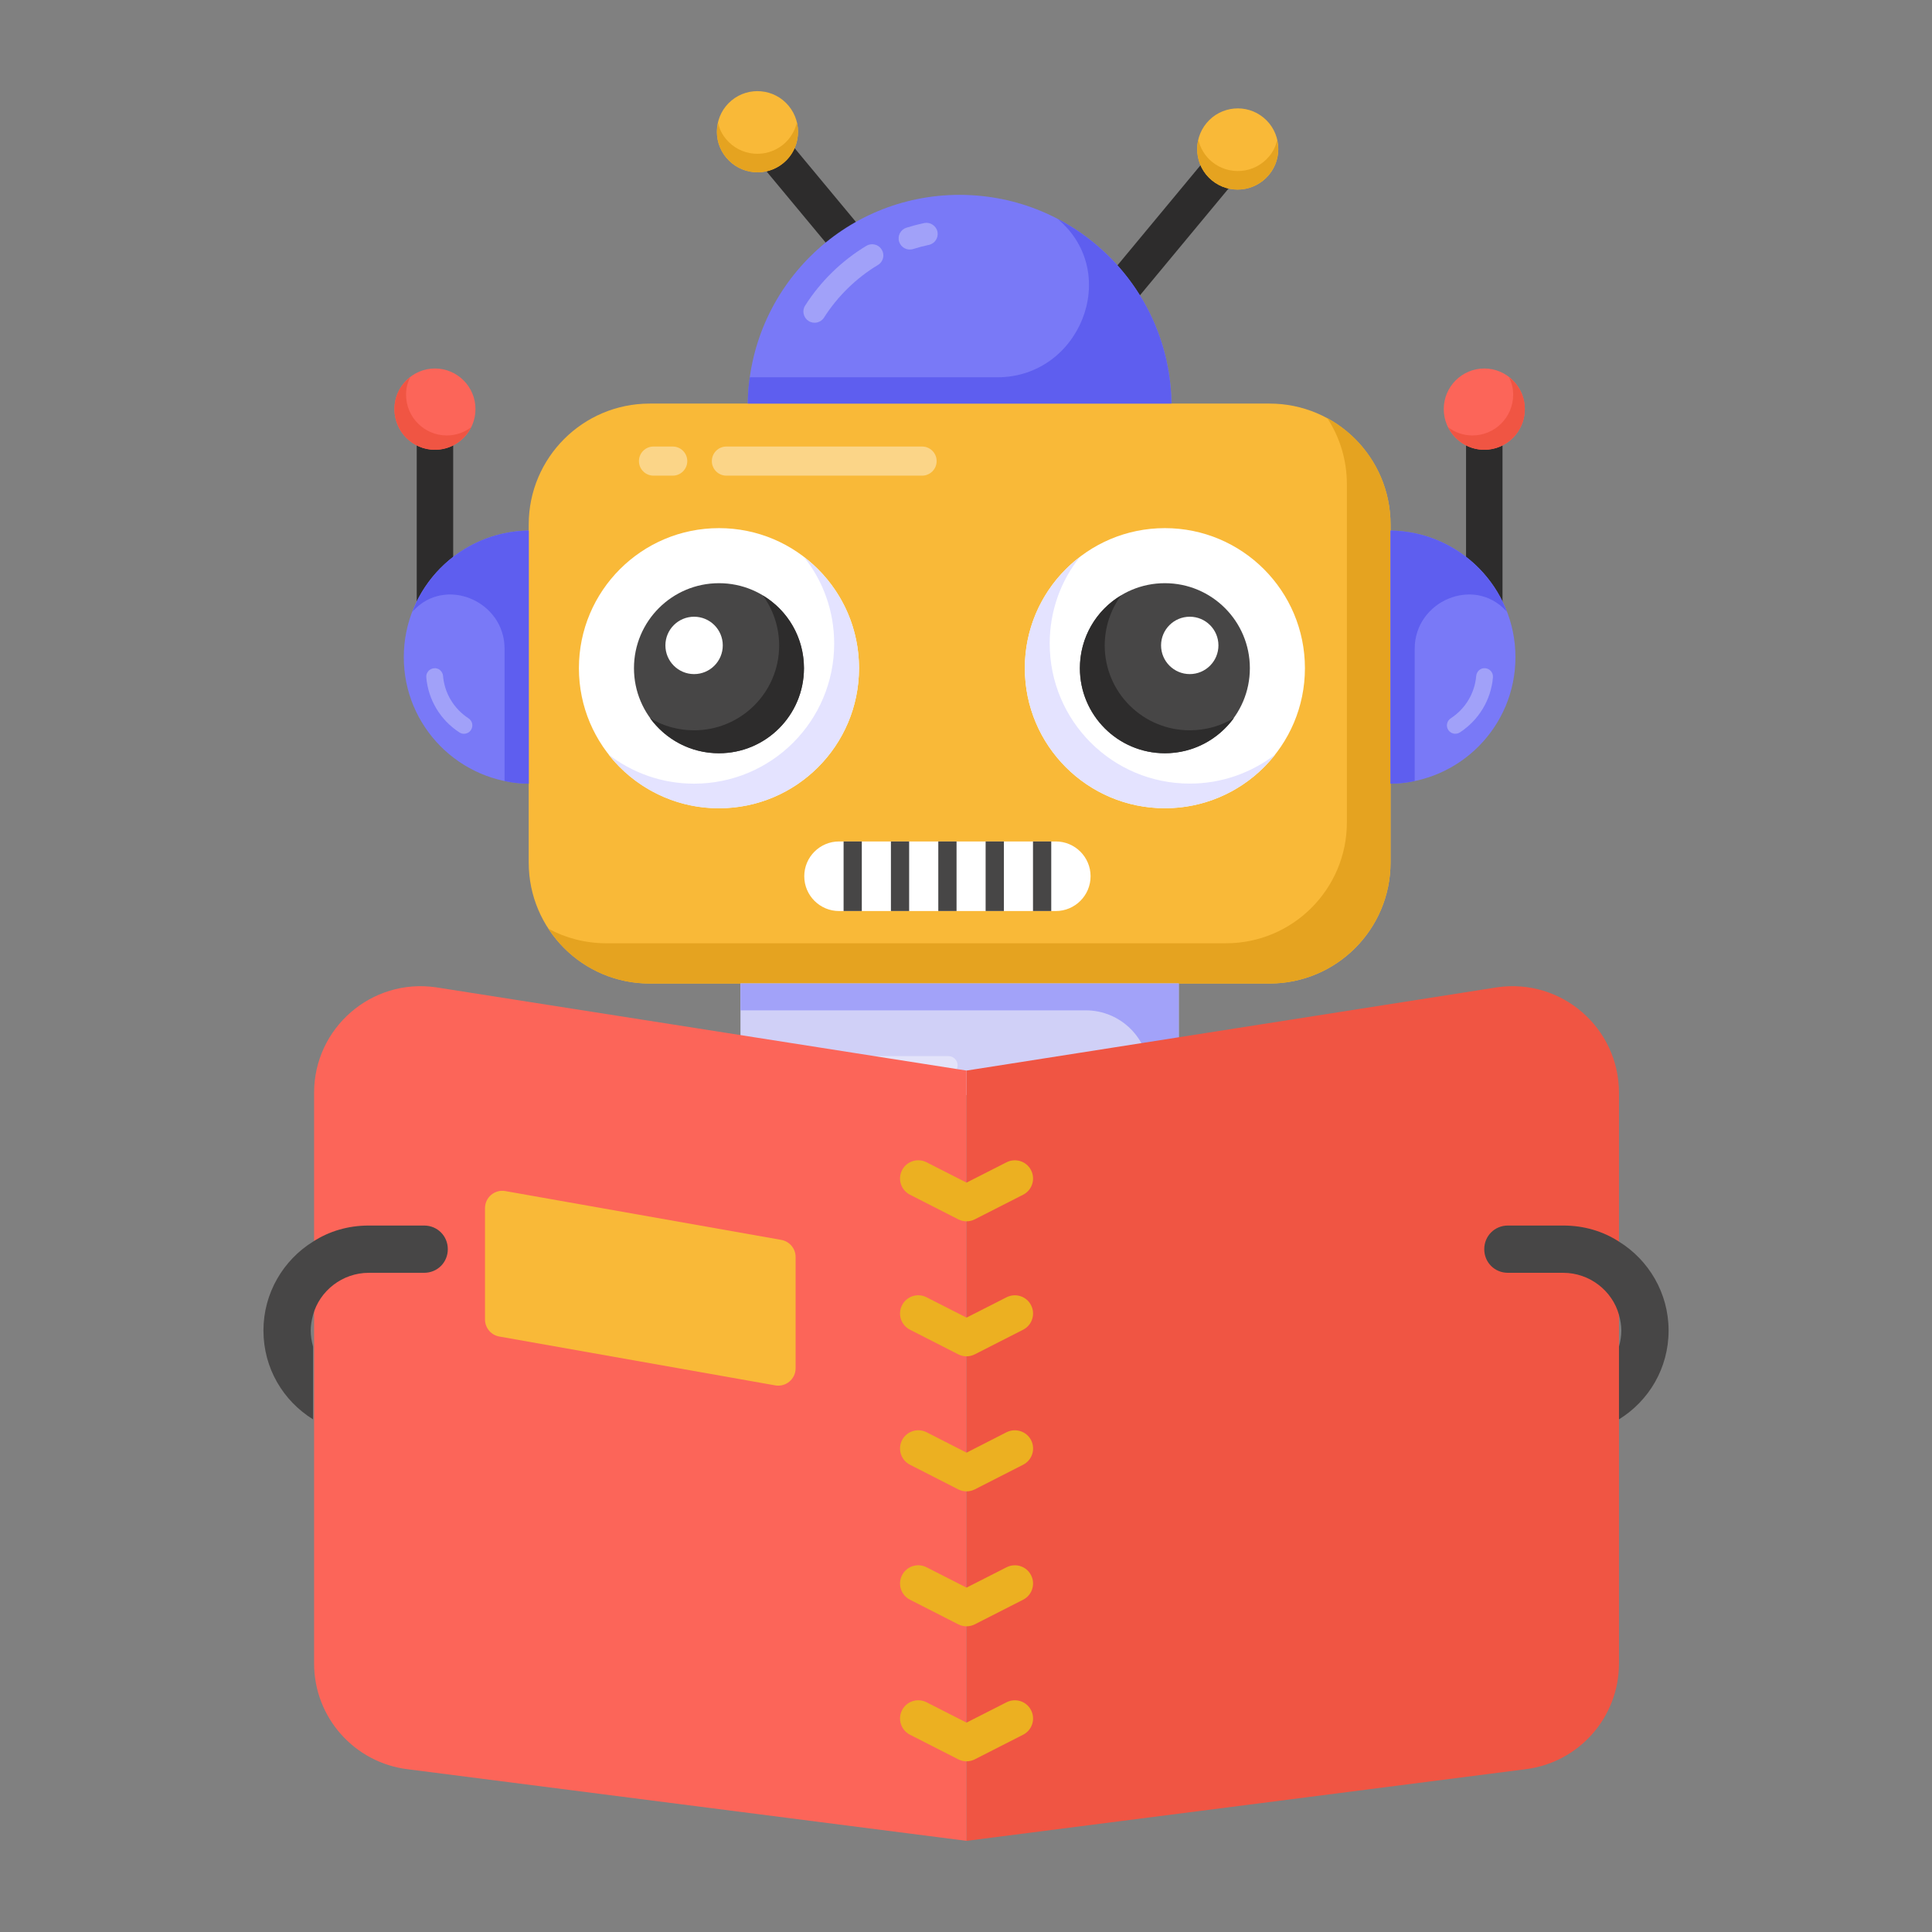 <svg width="56" height="56" viewBox="0 0 56 56" fill="none" xmlns="http://www.w3.org/2000/svg">
<rect x="0" y="0" width="56" height="56" fill="#808080" stroke="none"/>
<g id="machine-learning_4996492 1">
<g id="_x35_5">
<g id="Group">
<g id="Group_2">
<path id="Vector" d="M42.494 12.713H43.551V19.047H42.494V12.713Z" fill="#2D2C2C"/>
</g>
<g id="Group_3">
<g id="Group_4">
<path id="Vector_2" d="M44.198 11.857C44.198 12.51 43.671 13.037 43.023 13.037C42.375 13.037 41.848 12.51 41.848 11.857C41.848 11.209 42.375 10.681 43.023 10.681C43.671 10.681 44.198 11.209 44.198 11.857Z" fill="#FC6559"/>
</g>
</g>
<g id="Group_5">
<g id="Group_6">
<path id="Vector_3" d="M44.198 11.857C44.198 12.512 43.672 13.037 43.023 13.037C42.563 13.037 42.167 12.771 41.973 12.382C42.167 12.531 42.414 12.622 42.68 12.622C43.328 12.622 43.86 12.097 43.86 11.441C43.86 11.26 43.821 11.091 43.737 10.935C44.016 11.137 44.198 11.474 44.198 11.857Z" fill="#F05543"/>
</g>
</g>
</g>
<g id="Group_7">
<path id="Vector_4" d="M40.306 15.204V25.001C40.306 26.938 38.736 28.508 36.799 28.508H18.831C16.895 28.508 15.325 26.938 15.325 25.001V15.204C15.325 13.268 16.895 11.698 18.831 11.698H36.799C38.736 11.698 40.306 13.268 40.306 15.204Z" fill="#F9B938"/>
</g>
<g id="Group_8">
<path id="Vector_5" d="M33.764 23.427C36.007 23.427 37.824 21.61 37.824 19.368C37.824 17.126 36.007 15.308 33.764 15.308C31.523 15.308 29.705 17.126 29.705 19.368C29.705 21.61 31.523 23.427 33.764 23.427Z" fill="white"/>
</g>
<g id="Group_9">
<path id="Vector_6" d="M40.305 15.204V24.999C40.305 26.938 38.735 28.508 36.796 28.508H18.834C17.602 28.508 16.518 27.879 15.896 26.919C16.389 27.185 16.959 27.341 17.569 27.341H35.537C37.47 27.341 39.04 25.771 39.04 23.838V14.036C39.04 13.329 38.833 12.668 38.469 12.116C39.566 12.713 40.305 13.868 40.305 15.204Z" fill="#E5A320"/>
</g>
<g id="Group_10">
<path id="Vector_7" d="M34.167 28.507V30.766C34.167 31.265 33.798 31.674 33.314 31.729C33.273 31.743 33.232 31.743 33.191 31.743H22.439C21.9 31.743 21.463 31.306 21.463 30.766V28.507H34.167Z" fill="#D0D0F7"/>
</g>
<g id="Group_11">
<path id="Vector_8" d="M34.167 28.507V30.766C34.167 31.265 33.798 31.674 33.314 31.729V31.128C33.314 30.111 32.488 29.285 31.471 29.285H21.463V28.507H34.167Z" fill="#A2A2F9"/>
</g>
<g id="Group_12">
<path id="Vector_9" d="M20.84 23.427C23.082 23.427 24.899 21.61 24.899 19.368C24.899 17.126 23.082 15.308 20.84 15.308C18.598 15.308 16.78 17.126 16.78 19.368C16.78 21.61 18.598 23.427 20.84 23.427Z" fill="white"/>
</g>
<g id="Group_13">
<path id="Vector_10" d="M24.899 19.368C24.899 21.613 23.083 23.429 20.838 23.429C19.541 23.429 18.38 22.819 17.634 21.866C18.321 22.398 19.184 22.715 20.118 22.715C22.363 22.715 24.179 20.899 24.179 18.655C24.179 17.708 23.855 16.832 23.303 16.145C24.276 16.884 24.899 18.052 24.899 19.368Z" fill="#E4E3FF"/>
</g>
<g id="Group_14">
<path id="Vector_11" d="M29.706 19.366C29.706 21.61 31.522 23.427 33.767 23.427C35.064 23.427 36.225 22.817 36.971 21.863C36.284 22.395 35.421 22.713 34.487 22.713C32.242 22.713 30.426 20.897 30.426 18.652C30.426 17.705 30.75 16.83 31.302 16.142C30.329 16.881 29.706 18.049 29.706 19.366Z" fill="#E4E3FF"/>
</g>
<g id="Group_15">
<path id="Vector_12" d="M20.84 21.832C22.201 21.832 23.304 20.728 23.304 19.368C23.304 18.007 22.201 16.904 20.84 16.904C19.479 16.904 18.376 18.007 18.376 19.368C18.376 20.728 19.479 21.832 20.84 21.832Z" fill="#474646"/>
</g>
<g id="Group_16">
<path id="Vector_13" d="M23.302 19.37C23.302 20.728 22.203 21.834 20.838 21.834C20.016 21.834 19.292 21.433 18.839 20.812C19.207 21.039 19.648 21.168 20.12 21.168C21.478 21.168 22.584 20.069 22.584 18.71C22.584 18.173 22.41 17.669 22.112 17.261C22.83 17.688 23.302 18.471 23.302 19.37Z" fill="#2D2C2C"/>
</g>
<g id="Group_17">
<path id="Vector_14" d="M20.119 19.539C20.578 19.539 20.95 19.166 20.95 18.707C20.95 18.248 20.578 17.876 20.119 17.876C19.659 17.876 19.287 18.248 19.287 18.707C19.287 19.166 19.659 19.539 20.119 19.539Z" fill="white"/>
</g>
<g id="Group_18">
<path id="Vector_15" d="M33.764 21.832C35.125 21.832 36.228 20.728 36.228 19.368C36.228 18.007 35.125 16.904 33.764 16.904C32.403 16.904 31.3 18.007 31.3 19.368C31.3 20.728 32.403 21.832 33.764 21.832Z" fill="#474646"/>
</g>
<g id="Group_19">
<path id="Vector_16" d="M31.303 19.37C31.303 20.728 32.402 21.834 33.767 21.834C34.589 21.834 35.313 21.433 35.766 20.812C35.397 21.039 34.958 21.168 34.485 21.168C33.127 21.168 32.021 20.069 32.021 18.71C32.021 18.173 32.195 17.669 32.493 17.261C31.775 17.688 31.303 18.471 31.303 19.37Z" fill="#2D2C2C"/>
</g>
<g id="Group_20">
<path id="Vector_17" d="M34.486 19.539C34.945 19.539 35.317 19.166 35.317 18.707C35.317 18.248 34.945 17.876 34.486 17.876C34.027 17.876 33.654 18.248 33.654 18.707C33.654 19.166 34.027 19.539 34.486 19.539Z" fill="white"/>
</g>
<g id="Group_21">
<path id="Vector_18" d="M40.306 15.378V22.716C42.311 22.687 43.926 21.057 43.926 19.05C43.926 17.038 42.311 15.407 40.306 15.378Z" fill="#7979F7"/>
</g>
<g id="Group_22" opacity="0.3">
<g id="Group_23">
<path id="Vector_19" d="M41.979 21.158C41.906 21.046 41.937 20.895 42.05 20.822C42.476 20.543 42.746 20.094 42.789 19.591C42.801 19.458 42.921 19.352 43.052 19.369C43.186 19.381 43.285 19.499 43.274 19.633C43.217 20.286 42.868 20.868 42.316 21.229C42.204 21.302 42.052 21.271 41.979 21.158Z" fill="white"/>
</g>
</g>
<g id="Group_24">
<path id="Vector_20" d="M43.679 17.734C43.672 17.726 43.666 17.719 43.659 17.712C42.728 16.687 41.006 17.418 41.006 18.803V22.638C40.779 22.69 40.546 22.715 40.306 22.715V15.379C41.849 15.399 43.16 16.372 43.679 17.734Z" fill="#5E5EEF"/>
</g>
<g id="Group_25">
<g id="Group_26">
<path id="Vector_21" d="M30.891 9.497L34.939 4.619L35.752 5.294L31.704 10.172L30.891 9.497Z" fill="#2D2C2C"/>
</g>
<g id="Group_27">
<g id="Group_28">
<path id="Vector_22" d="M36.781 5.068C36.364 5.57 35.621 5.638 35.123 5.224C34.625 4.81 34.556 4.067 34.974 3.565C35.388 3.067 36.131 2.998 36.629 3.413C37.127 3.827 37.196 4.57 36.781 5.068Z" fill="#F9B938"/>
</g>
</g>
<g id="Group_29">
<g id="Group_30">
<path id="Vector_23" d="M36.781 5.067C36.362 5.571 35.622 5.639 35.123 5.224C34.769 4.93 34.635 4.472 34.734 4.048C34.788 4.287 34.92 4.515 35.124 4.685C35.623 5.1 36.368 5.036 36.787 4.532C36.903 4.392 36.981 4.238 37.015 4.064C37.101 4.397 37.025 4.773 36.781 5.067Z" fill="#E5A320"/>
</g>
</g>
</g>
<g id="Group_31">
<g id="Group_32">
<path id="Vector_24" d="M22.097 4.822L22.909 4.146L26.958 9.018L26.145 9.693L22.097 4.822Z" fill="#2D2C2C"/>
</g>
<g id="Group_33">
<g id="Group_34">
<path id="Vector_25" d="M21.05 4.568C21.468 5.07 22.211 5.138 22.709 4.724C23.207 4.31 23.275 3.567 22.858 3.065C22.444 2.567 21.701 2.498 21.203 2.913C20.704 3.327 20.636 4.07 21.05 4.568Z" fill="#F9B938"/>
</g>
</g>
<g id="Group_35">
<g id="Group_36">
<path id="Vector_26" d="M21.051 4.567C21.47 5.071 22.21 5.139 22.709 4.724C23.063 4.43 23.197 3.972 23.098 3.548C23.044 3.787 22.912 4.015 22.708 4.185C22.209 4.6 21.464 4.536 21.045 4.032C20.929 3.892 20.851 3.738 20.816 3.564C20.73 3.897 20.806 4.273 21.051 4.567Z" fill="#E5A320"/>
</g>
</g>
</g>
<g id="Group_37">
<g id="Group_38">
<path id="Vector_27" d="M12.079 12.713H13.136V19.047H12.079V12.713Z" fill="#2D2C2C"/>
</g>
<g id="Group_39">
<path id="Vector_28" d="M15.325 15.378V22.716C13.32 22.687 11.704 21.057 11.704 19.05C11.704 17.038 13.32 15.407 15.325 15.378Z" fill="#7979F7"/>
</g>
<g id="Group_40" opacity="0.3">
<g id="Group_41">
<path id="Vector_29" d="M13.448 21.269C13.527 21.269 13.605 21.23 13.651 21.159C13.725 21.047 13.694 20.896 13.581 20.822C13.155 20.543 12.885 20.094 12.842 19.591C12.83 19.458 12.71 19.353 12.578 19.37C12.444 19.382 12.345 19.5 12.356 19.633C12.413 20.286 12.762 20.868 13.315 21.229C13.356 21.256 13.402 21.269 13.448 21.269Z" fill="white"/>
</g>
</g>
<g id="Group_42">
<path id="Vector_30" d="M11.952 17.734C11.959 17.726 11.965 17.719 11.972 17.712C12.903 16.687 14.625 17.418 14.625 18.803V22.638C14.852 22.69 15.085 22.715 15.325 22.715V15.379C13.781 15.399 12.471 16.372 11.952 17.734Z" fill="#5E5EEF"/>
</g>
<g id="Group_43">
<g id="Group_44">
<path id="Vector_31" d="M11.432 11.857C11.432 12.51 11.959 13.037 12.607 13.037C13.255 13.037 13.782 12.51 13.782 11.857C13.782 11.209 13.255 10.681 12.607 10.681C11.959 10.681 11.432 11.209 11.432 11.857Z" fill="#FC6559"/>
</g>
</g>
<g id="Group_45">
<g id="Group_46">
<path id="Vector_32" d="M11.433 11.857C11.433 12.512 11.958 13.037 12.607 13.037C13.067 13.037 13.463 12.771 13.658 12.382C13.463 12.531 13.216 12.622 12.95 12.622C12.302 12.622 11.77 12.097 11.77 11.441C11.77 11.26 11.809 11.091 11.893 10.935C11.614 11.137 11.433 11.474 11.433 11.857Z" fill="#F05543"/>
</g>
</g>
</g>
<g id="Group_47">
<path id="Vector_33" d="M33.957 11.698C33.906 8.349 31.18 5.648 27.812 5.648C24.451 5.648 21.724 8.349 21.674 11.698H33.957Z" fill="#7979F7"/>
</g>
<g id="Group_48" opacity="0.3">
<g id="Group_49">
<path id="Vector_34" d="M23.437 9.304C23.287 9.208 23.241 9.008 23.338 8.857C23.784 8.155 24.398 7.556 25.113 7.125C25.265 7.034 25.466 7.082 25.558 7.236C25.651 7.389 25.602 7.588 25.448 7.68C24.818 8.06 24.278 8.587 23.885 9.205C23.788 9.357 23.588 9.4 23.437 9.304Z" fill="white"/>
</g>
</g>
<g id="Group_50" opacity="0.3">
<g id="Group_51">
<path id="Vector_35" d="M26.062 7.007C26.008 6.836 26.102 6.654 26.274 6.6C26.442 6.547 26.613 6.502 26.788 6.465C26.956 6.43 27.135 6.539 27.172 6.715C27.21 6.89 27.098 7.062 26.922 7.099C26.769 7.132 26.618 7.171 26.469 7.218C26.297 7.272 26.116 7.177 26.062 7.007Z" fill="white"/>
</g>
</g>
<g id="Group_52">
<path id="Vector_36" d="M33.955 11.695H21.676C21.676 11.435 21.695 11.182 21.734 10.936H28.907C31.299 10.936 32.501 7.941 30.692 6.376C30.68 6.365 30.666 6.354 30.653 6.343C32.593 7.355 33.923 9.366 33.955 11.695Z" fill="#5E5EEF"/>
</g>
<g id="Group_53">
<path id="Vector_37" d="M31.611 25.398C31.611 25.955 31.159 26.407 30.602 26.407H24.321C23.764 26.407 23.312 25.955 23.312 25.398C23.312 24.842 23.764 24.39 24.321 24.39H30.602C31.159 24.39 31.611 24.842 31.611 25.398Z" fill="white"/>
</g>
<g id="Group_54">
<g id="Group_55" opacity="0.4">
<g id="Group_56">
<path id="Vector_38" d="M27.149 13.365C27.149 13.598 26.96 13.787 26.727 13.787H21.055C20.822 13.787 20.633 13.598 20.633 13.365C20.633 13.132 20.822 12.943 21.055 12.943H26.727C26.96 12.943 27.149 13.132 27.149 13.365Z" fill="white"/>
</g>
</g>
<g id="Group_57" opacity="0.4">
<g id="Group_58">
<path id="Vector_39" d="M19.921 13.365C19.921 13.598 19.732 13.787 19.499 13.787H18.942C18.709 13.787 18.52 13.598 18.52 13.365C18.52 13.132 18.709 12.943 18.942 12.943H19.499C19.732 12.943 19.921 13.132 19.921 13.365Z" fill="white"/>
</g>
</g>
</g>
<g id="Group_59">
<g id="Group_60" opacity="0.4">
<g id="Group_61">
<path id="Vector_40" d="M27.757 30.879C27.757 31.027 27.637 31.147 27.49 31.147H23.895C23.748 31.147 23.628 31.027 23.628 30.879C23.628 30.732 23.748 30.612 23.895 30.612H27.49C27.637 30.612 27.757 30.732 27.757 30.879Z" fill="white"/>
</g>
</g>
<g id="Group_62" opacity="0.4">
<g id="Group_63">
<path id="Vector_41" d="M23.177 30.879C23.177 31.027 23.058 31.147 22.91 31.147H22.556C22.409 31.147 22.289 31.027 22.289 30.879C22.289 30.732 22.409 30.612 22.556 30.612H22.91C23.058 30.612 23.177 30.732 23.177 30.879Z" fill="white"/>
</g>
</g>
</g>
<g id="Group_64">
<g id="Group_65">
<path id="Vector_42" d="M24.452 24.39H24.98V26.406H24.452V24.39Z" fill="#474646"/>
</g>
<g id="Group_66">
<path id="Vector_43" d="M25.824 24.39H26.352V26.406H25.824V24.39Z" fill="#474646"/>
</g>
<g id="Group_67">
<path id="Vector_44" d="M27.197 24.39H27.726V26.406H27.197V24.39Z" fill="#474646"/>
</g>
<g id="Group_68">
<path id="Vector_45" d="M28.569 24.39H29.098V26.406H28.569V24.39Z" fill="#474646"/>
</g>
<g id="Group_69">
<path id="Vector_46" d="M29.942 24.39H30.471V26.406H29.942V24.39Z" fill="#474646"/>
</g>
</g>
<g id="Group_70">
<path id="Vector_47" d="M28.016 31.031V53.358L44.201 51.284C45.756 51.1 46.927 49.783 46.927 48.217V31.674C46.927 29.793 45.26 28.349 43.398 28.617L28.016 31.031Z" fill="#F05543"/>
</g>
<g id="Group_71">
<g id="Group_72">
<path id="Vector_48" d="M48.365 38.565C48.365 39.661 47.79 40.607 46.927 41.141V39.031C46.968 38.88 46.995 38.729 46.995 38.565C46.995 38.414 46.968 38.264 46.927 38.113C46.735 37.414 46.077 36.893 45.31 36.893H43.707C43.323 36.893 43.022 36.592 43.022 36.208C43.022 35.825 43.323 35.523 43.707 35.523H45.31C45.913 35.523 46.461 35.687 46.927 35.989C47.79 36.523 48.365 37.483 48.365 38.565Z" fill="#474646"/>
</g>
</g>
<g id="Group_73">
<path id="Vector_49" d="M28.016 31.031V53.358L11.831 51.284C10.276 51.1 9.104 49.783 9.104 48.217V31.674C9.104 29.793 10.772 28.349 12.633 28.617L28.016 31.031Z" fill="#FC6559"/>
</g>
<g id="Group_74">
<g id="Group_75">
<g id="Group_76">
<path id="Vector_50" d="M27.776 35.343L26.377 34.63C26.117 34.498 26.013 34.179 26.146 33.92C26.278 33.658 26.599 33.557 26.856 33.689L28.015 34.279L29.176 33.689C29.435 33.558 29.755 33.659 29.886 33.92C30.019 34.18 29.915 34.498 29.655 34.63L28.255 35.343C28.105 35.419 27.93 35.421 27.776 35.343Z" fill="#ECB021"/>
</g>
</g>
<g id="Group_77">
<g id="Group_78">
<path id="Vector_51" d="M27.776 39.256L26.377 38.543C26.117 38.411 26.013 38.092 26.146 37.833C26.278 37.572 26.599 37.469 26.856 37.602L28.015 38.192L29.176 37.602C29.435 37.471 29.755 37.572 29.886 37.833C30.019 38.093 29.915 38.411 29.655 38.543L28.255 39.256C28.105 39.332 27.93 39.334 27.776 39.256Z" fill="#ECB021"/>
</g>
</g>
<g id="Group_79">
<g id="Group_80">
<path id="Vector_52" d="M27.775 43.17L26.376 42.456C26.116 42.324 26.013 42.005 26.146 41.745C26.278 41.485 26.596 41.383 26.857 41.514L28.016 42.106L29.175 41.514C29.436 41.385 29.755 41.485 29.887 41.745C30.02 42.005 29.916 42.324 29.656 42.456L28.256 43.17C28.104 43.247 27.927 43.247 27.775 43.17Z" fill="#ECB021"/>
</g>
</g>
<g id="Group_81">
<g id="Group_82">
<path id="Vector_53" d="M27.776 47.082L26.377 46.369C26.117 46.237 26.013 45.918 26.146 45.659C26.278 45.397 26.599 45.296 26.856 45.428L28.015 46.018L29.176 45.428C29.435 45.297 29.755 45.398 29.886 45.659C30.019 45.919 29.915 46.237 29.655 46.369L28.255 47.082C28.105 47.158 27.93 47.16 27.776 47.082Z" fill="#ECB021"/>
</g>
</g>
<g id="Group_83">
<g id="Group_84">
<path id="Vector_54" d="M27.776 50.995L26.377 50.282C26.117 50.15 26.013 49.831 26.146 49.572C26.278 49.31 26.599 49.209 26.856 49.341L28.015 49.931L29.176 49.341C29.435 49.21 29.755 49.31 29.886 49.572C30.019 49.832 29.915 50.15 29.655 50.282L28.255 50.995C28.105 51.071 27.93 51.073 27.776 50.995Z" fill="#ECB021"/>
</g>
</g>
</g>
<g id="Group_85">
<g id="Group_86">
<path id="Vector_55" d="M7.636 38.565C7.636 39.661 8.211 40.607 9.074 41.141V39.031C9.033 38.88 9.006 38.729 9.006 38.565C9.006 38.414 9.033 38.264 9.074 38.113C9.266 37.414 9.924 36.893 10.691 36.893H12.294C12.678 36.893 12.98 36.592 12.98 36.208C12.98 35.825 12.678 35.523 12.294 35.523H10.691C10.088 35.523 9.54 35.687 9.074 35.989C8.211 36.523 7.636 37.483 7.636 38.565Z" fill="#474646"/>
</g>
</g>
<g id="Group_87">
<path id="Vector_56" d="M23.061 36.434V39.661C23.061 39.973 22.779 40.21 22.471 40.156L14.473 38.74C14.233 38.698 14.058 38.489 14.058 38.245V35.019C14.058 34.706 14.34 34.469 14.648 34.524L22.646 35.939C22.886 35.982 23.061 36.19 23.061 36.434Z" fill="#F9B938"/>
</g>
</g>
</g>
</svg>
